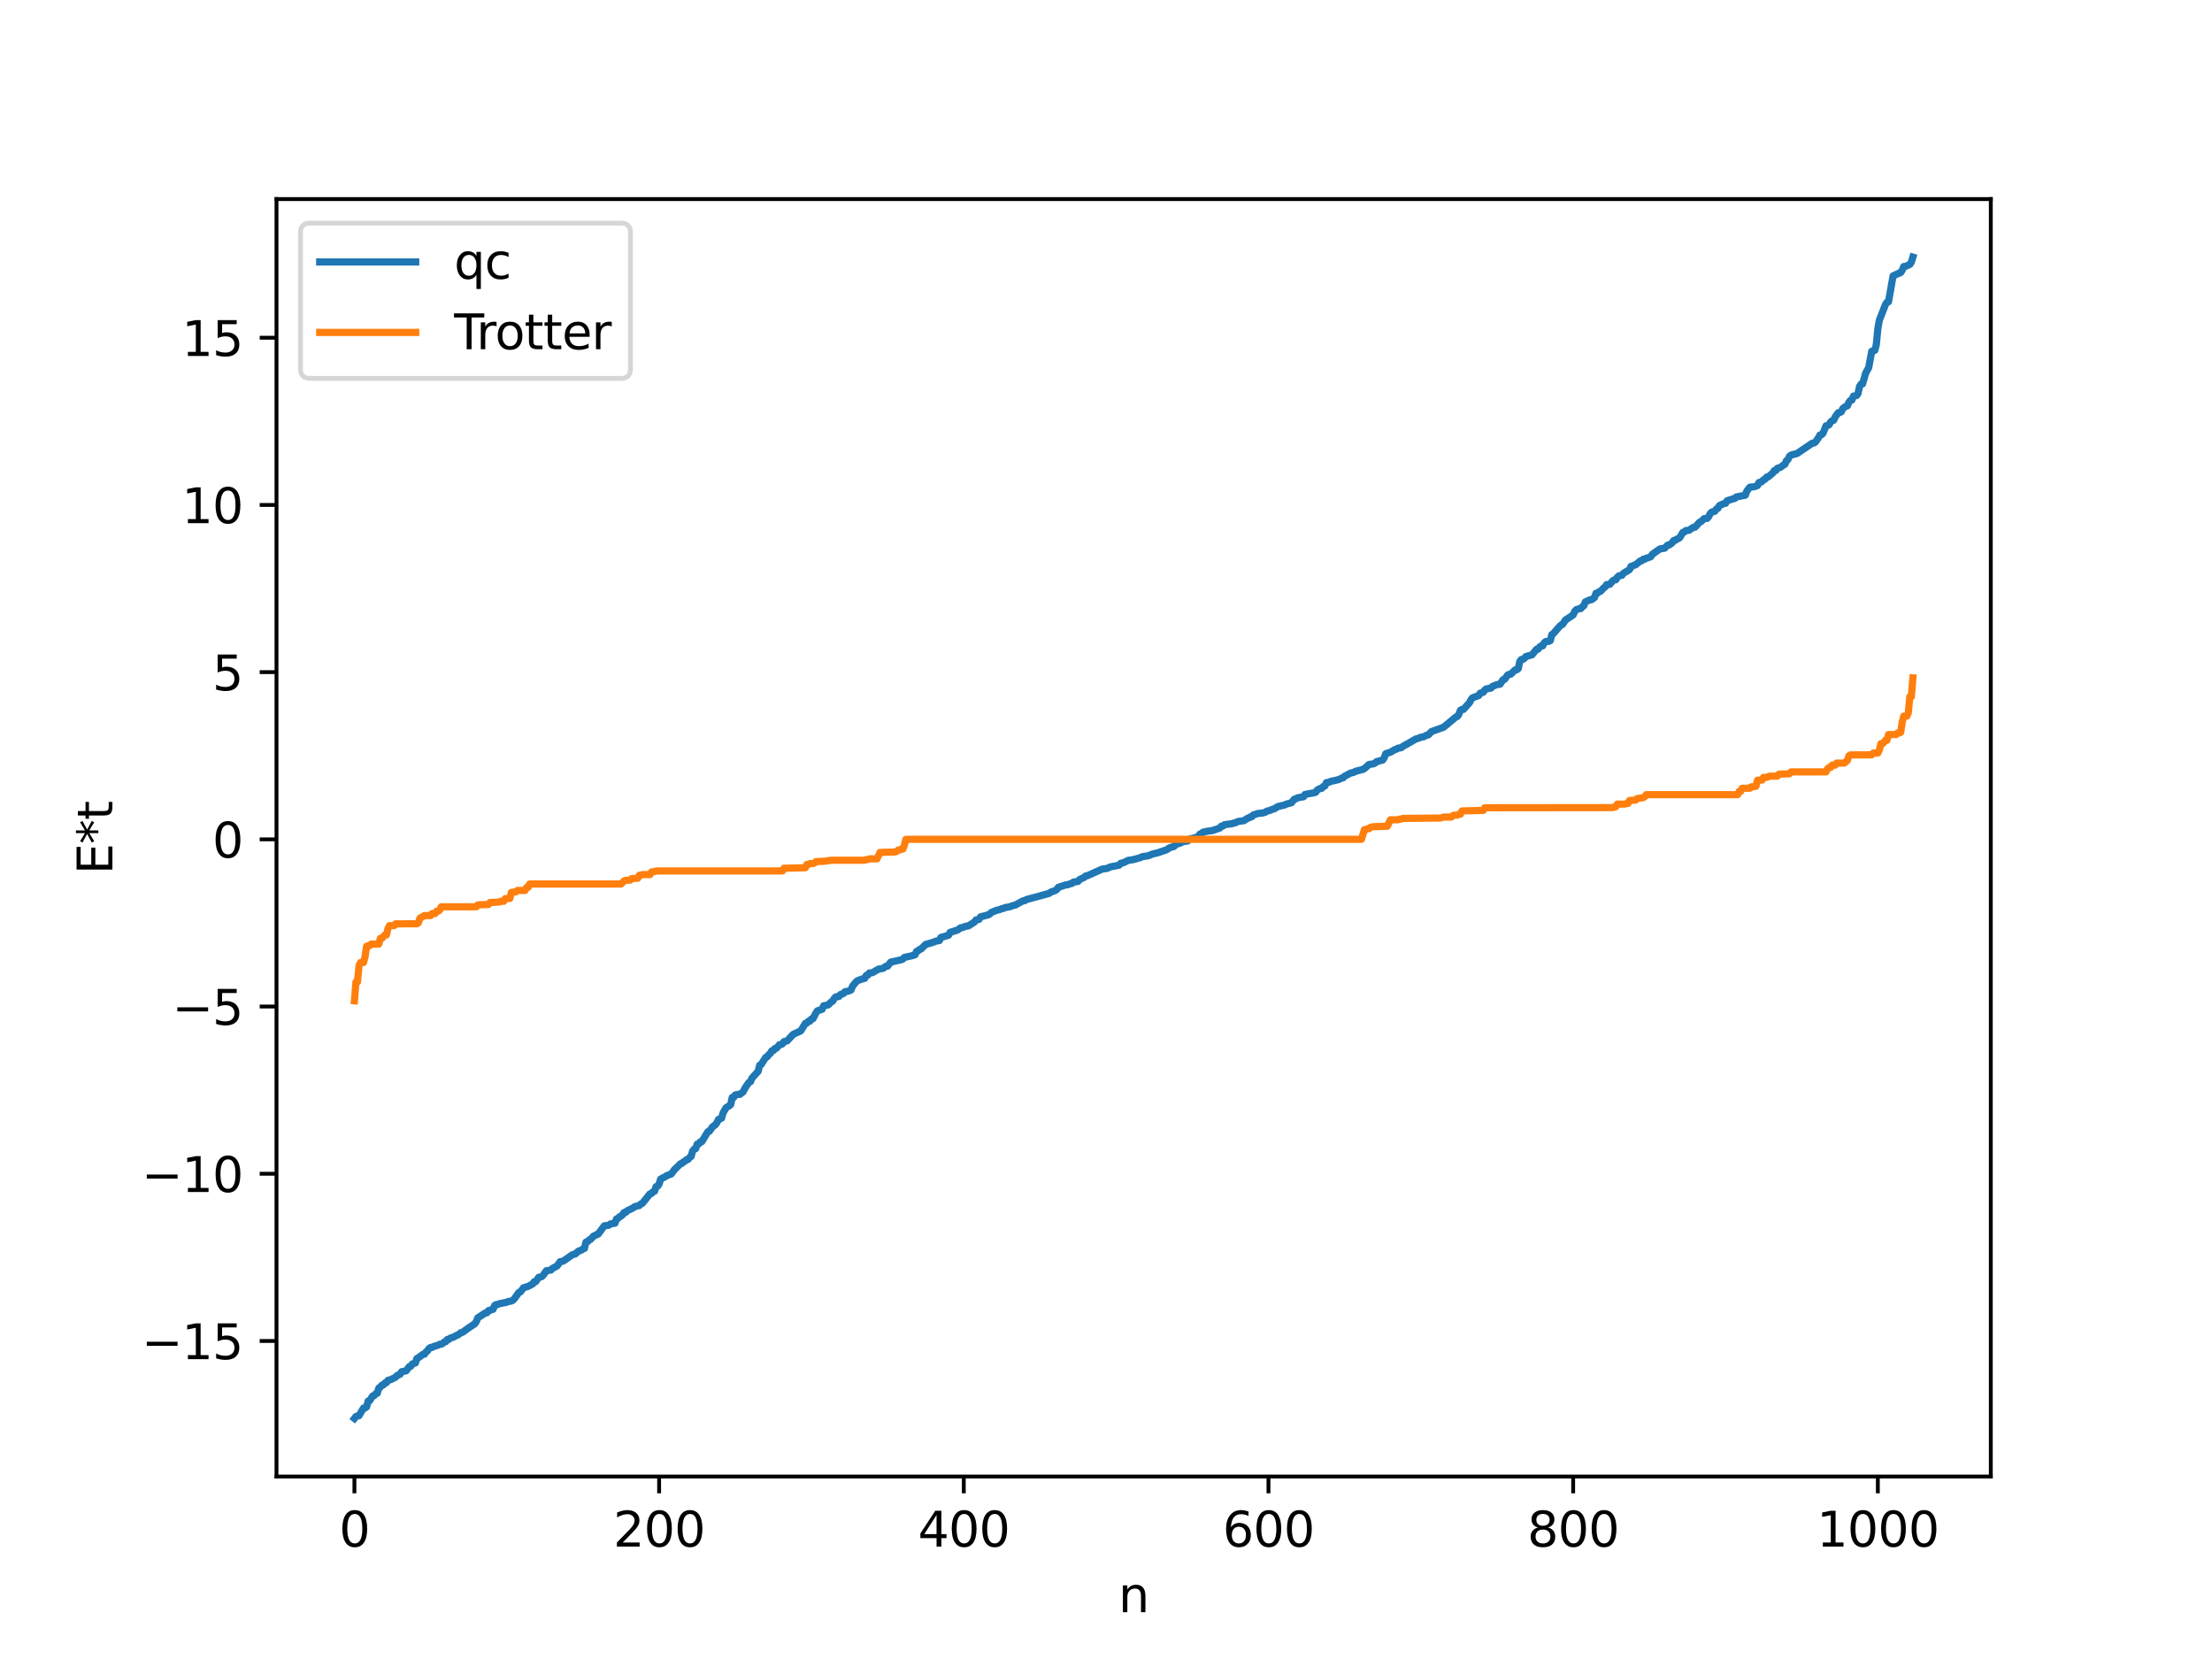 <?xml version="1.0" encoding="utf-8" standalone="no"?>
<!DOCTYPE svg PUBLIC "-//W3C//DTD SVG 1.1//EN"
  "http://www.w3.org/Graphics/SVG/1.1/DTD/svg11.dtd">
<svg xmlns:xlink="http://www.w3.org/1999/xlink" width="460.8pt" height="345.6pt" viewBox="0 0 460.8 345.6" xmlns="http://www.w3.org/2000/svg" version="1.1">
 <defs>
  <style type="text/css">*{stroke-linejoin: round; stroke-linecap: butt}</style>
 </defs>
 <g id="figure_1">
  <g id="patch_1">
   <path d="M 0 345.6 
L 460.8 345.6 
L 460.8 0 
L 0 0 
z
" style="fill: #ffffff"/>
  </g>
  <g id="axes_1">
   <g id="patch_2">
    <path d="M 57.6 307.584 
L 414.72 307.584 
L 414.72 41.472 
L 57.6 41.472 
z
" style="fill: #ffffff"/>
   </g>
   <g id="matplotlib.axis_1">
    <g id="xtick_1">
     <g id="line2d_1">
      <defs>
       <path id="m34538abd12" d="M 0 0 
L 0 3.5 
" style="stroke: #000000; stroke-width: 0.8"/>
      </defs>
      <g>
       <use xlink:href="#m34538abd12" x="73.833" y="307.584" style="stroke: #000000; stroke-width: 0.8"/>
      </g>
     </g>
     <g id="text_1">
      <!-- 0 -->
      <g transform="translate(70.651 322.182) scale(0.1 -0.1)">
       <defs>
        <path id="DejaVuSans-30" d="M 2034 4250 
Q 1547 4250 1301 3770 
Q 1056 3291 1056 2328 
Q 1056 1369 1301 889 
Q 1547 409 2034 409 
Q 2525 409 2770 889 
Q 3016 1369 3016 2328 
Q 3016 3291 2770 3770 
Q 2525 4250 2034 4250 
z
M 2034 4750 
Q 2819 4750 3233 4129 
Q 3647 3509 3647 2328 
Q 3647 1150 3233 529 
Q 2819 -91 2034 -91 
Q 1250 -91 836 529 
Q 422 1150 422 2328 
Q 422 3509 836 4129 
Q 1250 4750 2034 4750 
z
" transform="scale(0.016)"/>
       </defs>
       <use xlink:href="#DejaVuSans-30"/>
      </g>
     </g>
    </g>
    <g id="xtick_2">
     <g id="line2d_2">
      <g>
       <use xlink:href="#m34538abd12" x="137.304" y="307.584" style="stroke: #000000; stroke-width: 0.8"/>
      </g>
     </g>
     <g id="text_2">
      <!-- 200 -->
      <g transform="translate(127.76 322.182) scale(0.1 -0.1)">
       <defs>
        <path id="DejaVuSans-32" d="M 1228 531 
L 3431 531 
L 3431 0 
L 469 0 
L 469 531 
Q 828 903 1448 1529 
Q 2069 2156 2228 2338 
Q 2531 2678 2651 2914 
Q 2772 3150 2772 3378 
Q 2772 3750 2511 3984 
Q 2250 4219 1831 4219 
Q 1534 4219 1204 4116 
Q 875 4013 500 3803 
L 500 4441 
Q 881 4594 1212 4672 
Q 1544 4750 1819 4750 
Q 2544 4750 2975 4387 
Q 3406 4025 3406 3419 
Q 3406 3131 3298 2873 
Q 3191 2616 2906 2266 
Q 2828 2175 2409 1742 
Q 1991 1309 1228 531 
z
" transform="scale(0.016)"/>
       </defs>
       <use xlink:href="#DejaVuSans-32"/>
       <use xlink:href="#DejaVuSans-30" x="63.623"/>
       <use xlink:href="#DejaVuSans-30" x="127.246"/>
      </g>
     </g>
    </g>
    <g id="xtick_3">
     <g id="line2d_3">
      <g>
       <use xlink:href="#m34538abd12" x="200.775" y="307.584" style="stroke: #000000; stroke-width: 0.8"/>
      </g>
     </g>
     <g id="text_3">
      <!-- 400 -->
      <g transform="translate(191.231 322.182) scale(0.1 -0.1)">
       <defs>
        <path id="DejaVuSans-34" d="M 2419 4116 
L 825 1625 
L 2419 1625 
L 2419 4116 
z
M 2253 4666 
L 3047 4666 
L 3047 1625 
L 3713 1625 
L 3713 1100 
L 3047 1100 
L 3047 0 
L 2419 0 
L 2419 1100 
L 313 1100 
L 313 1709 
L 2253 4666 
z
" transform="scale(0.016)"/>
       </defs>
       <use xlink:href="#DejaVuSans-34"/>
       <use xlink:href="#DejaVuSans-30" x="63.623"/>
       <use xlink:href="#DejaVuSans-30" x="127.246"/>
      </g>
     </g>
    </g>
    <g id="xtick_4">
     <g id="line2d_4">
      <g>
       <use xlink:href="#m34538abd12" x="264.246" y="307.584" style="stroke: #000000; stroke-width: 0.8"/>
      </g>
     </g>
     <g id="text_4">
      <!-- 600 -->
      <g transform="translate(254.702 322.182) scale(0.1 -0.1)">
       <defs>
        <path id="DejaVuSans-36" d="M 2113 2584 
Q 1688 2584 1439 2293 
Q 1191 2003 1191 1497 
Q 1191 994 1439 701 
Q 1688 409 2113 409 
Q 2538 409 2786 701 
Q 3034 994 3034 1497 
Q 3034 2003 2786 2293 
Q 2538 2584 2113 2584 
z
M 3366 4563 
L 3366 3988 
Q 3128 4100 2886 4159 
Q 2644 4219 2406 4219 
Q 1781 4219 1451 3797 
Q 1122 3375 1075 2522 
Q 1259 2794 1537 2939 
Q 1816 3084 2150 3084 
Q 2853 3084 3261 2657 
Q 3669 2231 3669 1497 
Q 3669 778 3244 343 
Q 2819 -91 2113 -91 
Q 1303 -91 875 529 
Q 447 1150 447 2328 
Q 447 3434 972 4092 
Q 1497 4750 2381 4750 
Q 2619 4750 2861 4703 
Q 3103 4656 3366 4563 
z
" transform="scale(0.016)"/>
       </defs>
       <use xlink:href="#DejaVuSans-36"/>
       <use xlink:href="#DejaVuSans-30" x="63.623"/>
       <use xlink:href="#DejaVuSans-30" x="127.246"/>
      </g>
     </g>
    </g>
    <g id="xtick_5">
     <g id="line2d_5">
      <g>
       <use xlink:href="#m34538abd12" x="327.717" y="307.584" style="stroke: #000000; stroke-width: 0.8"/>
      </g>
     </g>
     <g id="text_5">
      <!-- 800 -->
      <g transform="translate(318.173 322.182) scale(0.1 -0.1)">
       <defs>
        <path id="DejaVuSans-38" d="M 2034 2216 
Q 1584 2216 1326 1975 
Q 1069 1734 1069 1313 
Q 1069 891 1326 650 
Q 1584 409 2034 409 
Q 2484 409 2743 651 
Q 3003 894 3003 1313 
Q 3003 1734 2745 1975 
Q 2488 2216 2034 2216 
z
M 1403 2484 
Q 997 2584 770 2862 
Q 544 3141 544 3541 
Q 544 4100 942 4425 
Q 1341 4750 2034 4750 
Q 2731 4750 3128 4425 
Q 3525 4100 3525 3541 
Q 3525 3141 3298 2862 
Q 3072 2584 2669 2484 
Q 3125 2378 3379 2068 
Q 3634 1759 3634 1313 
Q 3634 634 3220 271 
Q 2806 -91 2034 -91 
Q 1263 -91 848 271 
Q 434 634 434 1313 
Q 434 1759 690 2068 
Q 947 2378 1403 2484 
z
M 1172 3481 
Q 1172 3119 1398 2916 
Q 1625 2713 2034 2713 
Q 2441 2713 2670 2916 
Q 2900 3119 2900 3481 
Q 2900 3844 2670 4047 
Q 2441 4250 2034 4250 
Q 1625 4250 1398 4047 
Q 1172 3844 1172 3481 
z
" transform="scale(0.016)"/>
       </defs>
       <use xlink:href="#DejaVuSans-38"/>
       <use xlink:href="#DejaVuSans-30" x="63.623"/>
       <use xlink:href="#DejaVuSans-30" x="127.246"/>
      </g>
     </g>
    </g>
    <g id="xtick_6">
     <g id="line2d_6">
      <g>
       <use xlink:href="#m34538abd12" x="391.188" y="307.584" style="stroke: #000000; stroke-width: 0.8"/>
      </g>
     </g>
     <g id="text_6">
      <!-- 1000 -->
      <g transform="translate(378.463 322.182) scale(0.1 -0.1)">
       <defs>
        <path id="DejaVuSans-31" d="M 794 531 
L 1825 531 
L 1825 4091 
L 703 3866 
L 703 4441 
L 1819 4666 
L 2450 4666 
L 2450 531 
L 3481 531 
L 3481 0 
L 794 0 
L 794 531 
z
" transform="scale(0.016)"/>
       </defs>
       <use xlink:href="#DejaVuSans-31"/>
       <use xlink:href="#DejaVuSans-30" x="63.623"/>
       <use xlink:href="#DejaVuSans-30" x="127.246"/>
       <use xlink:href="#DejaVuSans-30" x="190.869"/>
      </g>
     </g>
    </g>
    <g id="text_7">
     <!-- n -->
     <g transform="translate(232.991 335.861) scale(0.1 -0.1)">
      <defs>
       <path id="DejaVuSans-6e" d="M 3513 2113 
L 3513 0 
L 2938 0 
L 2938 2094 
Q 2938 2591 2744 2837 
Q 2550 3084 2163 3084 
Q 1697 3084 1428 2787 
Q 1159 2491 1159 1978 
L 1159 0 
L 581 0 
L 581 3500 
L 1159 3500 
L 1159 2956 
Q 1366 3272 1645 3428 
Q 1925 3584 2291 3584 
Q 2894 3584 3203 3211 
Q 3513 2838 3513 2113 
z
" transform="scale(0.016)"/>
      </defs>
      <use xlink:href="#DejaVuSans-6e"/>
     </g>
    </g>
   </g>
   <g id="matplotlib.axis_2">
    <g id="ytick_1">
     <g id="line2d_7">
      <defs>
       <path id="m7d4a4f4238" d="M 0 0 
L -3.5 0 
" style="stroke: #000000; stroke-width: 0.8"/>
      </defs>
      <g>
       <use xlink:href="#m7d4a4f4238" x="57.6" y="279.344" style="stroke: #000000; stroke-width: 0.8"/>
      </g>
     </g>
     <g id="text_8">
      <!-- −15 -->
      <g transform="translate(29.495 283.143) scale(0.1 -0.1)">
       <defs>
        <path id="DejaVuSans-2212" d="M 678 2272 
L 4684 2272 
L 4684 1741 
L 678 1741 
L 678 2272 
z
" transform="scale(0.016)"/>
        <path id="DejaVuSans-35" d="M 691 4666 
L 3169 4666 
L 3169 4134 
L 1269 4134 
L 1269 2991 
Q 1406 3038 1543 3061 
Q 1681 3084 1819 3084 
Q 2600 3084 3056 2656 
Q 3513 2228 3513 1497 
Q 3513 744 3044 326 
Q 2575 -91 1722 -91 
Q 1428 -91 1123 -41 
Q 819 9 494 109 
L 494 744 
Q 775 591 1075 516 
Q 1375 441 1709 441 
Q 2250 441 2565 725 
Q 2881 1009 2881 1497 
Q 2881 1984 2565 2268 
Q 2250 2553 1709 2553 
Q 1456 2553 1204 2497 
Q 953 2441 691 2322 
L 691 4666 
z
" transform="scale(0.016)"/>
       </defs>
       <use xlink:href="#DejaVuSans-2212"/>
       <use xlink:href="#DejaVuSans-31" x="83.789"/>
       <use xlink:href="#DejaVuSans-35" x="147.412"/>
      </g>
     </g>
    </g>
    <g id="ytick_2">
     <g id="line2d_8">
      <g>
       <use xlink:href="#m7d4a4f4238" x="57.6" y="244.513" style="stroke: #000000; stroke-width: 0.8"/>
      </g>
     </g>
     <g id="text_9">
      <!-- −10 -->
      <g transform="translate(29.495 248.312) scale(0.1 -0.1)">
       <use xlink:href="#DejaVuSans-2212"/>
       <use xlink:href="#DejaVuSans-31" x="83.789"/>
       <use xlink:href="#DejaVuSans-30" x="147.412"/>
      </g>
     </g>
    </g>
    <g id="ytick_3">
     <g id="line2d_9">
      <g>
       <use xlink:href="#m7d4a4f4238" x="57.6" y="209.681" style="stroke: #000000; stroke-width: 0.8"/>
      </g>
     </g>
     <g id="text_10">
      <!-- −5 -->
      <g transform="translate(35.858 213.48) scale(0.1 -0.1)">
       <use xlink:href="#DejaVuSans-2212"/>
       <use xlink:href="#DejaVuSans-35" x="83.789"/>
      </g>
     </g>
    </g>
    <g id="ytick_4">
     <g id="line2d_10">
      <g>
       <use xlink:href="#m7d4a4f4238" x="57.6" y="174.849" style="stroke: #000000; stroke-width: 0.8"/>
      </g>
     </g>
     <g id="text_11">
      <!-- 0 -->
      <g transform="translate(44.237 178.648) scale(0.1 -0.1)">
       <use xlink:href="#DejaVuSans-30"/>
      </g>
     </g>
    </g>
    <g id="ytick_5">
     <g id="line2d_11">
      <g>
       <use xlink:href="#m7d4a4f4238" x="57.6" y="140.017" style="stroke: #000000; stroke-width: 0.8"/>
      </g>
     </g>
     <g id="text_12">
      <!-- 5 -->
      <g transform="translate(44.237 143.817) scale(0.1 -0.1)">
       <use xlink:href="#DejaVuSans-35"/>
      </g>
     </g>
    </g>
    <g id="ytick_6">
     <g id="line2d_12">
      <g>
       <use xlink:href="#m7d4a4f4238" x="57.6" y="105.186" style="stroke: #000000; stroke-width: 0.8"/>
      </g>
     </g>
     <g id="text_13">
      <!-- 10 -->
      <g transform="translate(37.875 108.985) scale(0.1 -0.1)">
       <use xlink:href="#DejaVuSans-31"/>
       <use xlink:href="#DejaVuSans-30" x="63.623"/>
      </g>
     </g>
    </g>
    <g id="ytick_7">
     <g id="line2d_13">
      <g>
       <use xlink:href="#m7d4a4f4238" x="57.6" y="70.354" style="stroke: #000000; stroke-width: 0.8"/>
      </g>
     </g>
     <g id="text_14">
      <!-- 15 -->
      <g transform="translate(37.875 74.153) scale(0.1 -0.1)">
       <use xlink:href="#DejaVuSans-31"/>
       <use xlink:href="#DejaVuSans-35" x="63.623"/>
      </g>
     </g>
    </g>
    <g id="text_15">
     <!-- E*t -->
     <g transform="translate(23.416 182.148) rotate(-90) scale(0.1 -0.1)">
      <defs>
       <path id="DejaVuSans-45" d="M 628 4666 
L 3578 4666 
L 3578 4134 
L 1259 4134 
L 1259 2753 
L 3481 2753 
L 3481 2222 
L 1259 2222 
L 1259 531 
L 3634 531 
L 3634 0 
L 628 0 
L 628 4666 
z
" transform="scale(0.016)"/>
       <path id="DejaVuSans-2a" d="M 3009 3897 
L 1888 3291 
L 3009 2681 
L 2828 2375 
L 1778 3009 
L 1778 1831 
L 1422 1831 
L 1422 3009 
L 372 2375 
L 191 2681 
L 1313 3291 
L 191 3897 
L 372 4206 
L 1422 3572 
L 1422 4750 
L 1778 4750 
L 1778 3572 
L 2828 4206 
L 3009 3897 
z
" transform="scale(0.016)"/>
       <path id="DejaVuSans-74" d="M 1172 4494 
L 1172 3500 
L 2356 3500 
L 2356 3053 
L 1172 3053 
L 1172 1153 
Q 1172 725 1289 603 
Q 1406 481 1766 481 
L 2356 481 
L 2356 0 
L 1766 0 
Q 1100 0 847 248 
Q 594 497 594 1153 
L 594 3053 
L 172 3053 
L 172 3500 
L 594 3500 
L 594 4494 
L 1172 4494 
z
" transform="scale(0.016)"/>
      </defs>
      <use xlink:href="#DejaVuSans-45"/>
      <use xlink:href="#DejaVuSans-2a" x="63.184"/>
      <use xlink:href="#DejaVuSans-74" x="113.184"/>
     </g>
    </g>
   </g>
   <g id="line2d_14">
    <path d="M 73.833 295.488 
L 74.15 295.085 
L 74.785 294.913 
L 75.737 293.311 
L 76.054 293.308 
L 76.372 293.084 
L 76.689 291.866 
L 77.006 291.787 
L 77.641 290.808 
L 77.958 290.723 
L 78.276 290.33 
L 78.593 290.245 
L 78.91 289.157 
L 79.228 288.97 
L 79.545 288.579 
L 79.862 288.491 
L 80.18 288.103 
L 80.497 288.036 
L 80.815 287.558 
L 81.449 287.383 
L 82.401 286.902 
L 82.719 286.559 
L 83.353 286.264 
L 83.671 285.751 
L 84.623 285.559 
L 85.258 284.698 
L 85.575 284.615 
L 85.892 284.136 
L 86.527 283.935 
L 86.844 283.009 
L 87.162 282.844 
L 87.796 282.368 
L 88.114 282.13 
L 88.431 282.098 
L 88.748 281.622 
L 89.066 281.389 
L 89.383 280.909 
L 89.7 280.7 
L 90.018 280.696 
L 90.335 280.497 
L 91.287 280.219 
L 91.605 280.028 
L 91.922 280.02 
L 92.239 279.852 
L 92.557 279.549 
L 92.874 279.49 
L 93.191 279.028 
L 93.509 279.013 
L 93.826 278.739 
L 94.461 278.55 
L 95.096 278.203 
L 95.413 278.081 
L 96.048 277.602 
L 96.365 277.542 
L 97.634 276.612 
L 98.904 275.768 
L 99.221 275.31 
L 99.539 274.526 
L 101.125 273.496 
L 101.443 273.476 
L 101.76 273.017 
L 102.077 272.999 
L 102.395 272.796 
L 102.712 272.755 
L 103.029 271.969 
L 103.347 271.771 
L 103.664 271.765 
L 103.981 271.592 
L 105.568 271.29 
L 105.886 271.113 
L 106.52 271.031 
L 106.838 270.867 
L 107.155 270.55 
L 108.107 269.222 
L 108.424 269.114 
L 109.059 268.267 
L 110.011 267.979 
L 110.963 267.469 
L 111.281 267.007 
L 111.598 266.989 
L 112.233 266.089 
L 112.867 265.935 
L 113.185 265.612 
L 113.82 264.713 
L 114.772 264.567 
L 115.089 264.233 
L 116.041 263.739 
L 116.676 262.842 
L 117.31 262.722 
L 118.262 262.069 
L 119.215 261.395 
L 119.849 261.211 
L 120.484 260.644 
L 121.119 260.415 
L 121.436 260.164 
L 121.753 260.07 
L 122.071 258.745 
L 122.388 258.67 
L 122.705 258.32 
L 123.023 258.193 
L 123.658 257.486 
L 123.975 257.389 
L 124.292 257.164 
L 124.61 257.086 
L 125.879 255.369 
L 126.831 255.239 
L 127.148 254.975 
L 127.783 254.861 
L 128.1 254.827 
L 128.418 253.947 
L 128.735 253.824 
L 129.053 253.47 
L 129.37 253.344 
L 129.687 253.055 
L 130.005 252.588 
L 130.322 252.575 
L 130.639 252.235 
L 131.909 251.624 
L 132.226 251.365 
L 133.178 251.136 
L 133.496 250.805 
L 133.813 250.68 
L 135.4 248.697 
L 135.717 248.625 
L 136.034 248.278 
L 136.352 248.155 
L 136.669 247.201 
L 136.986 247.121 
L 137.304 246.644 
L 137.621 245.627 
L 138.256 245.281 
L 138.573 245.165 
L 138.891 244.909 
L 139.843 244.552 
L 140.477 243.677 
L 141.112 243.073 
L 141.747 242.436 
L 142.064 242.347 
L 142.381 242.041 
L 142.699 241.902 
L 143.016 241.593 
L 143.334 241.527 
L 143.651 241.112 
L 143.968 240.911 
L 144.286 239.785 
L 144.603 239.391 
L 144.92 239.296 
L 145.238 238.339 
L 145.555 238.325 
L 145.872 237.863 
L 146.19 237.843 
L 147.459 235.763 
L 147.777 235.675 
L 148.411 234.765 
L 149.046 234.285 
L 149.363 233.839 
L 149.681 233.192 
L 150.315 232.946 
L 150.633 231.829 
L 151.267 230.744 
L 151.902 230.367 
L 152.22 230.106 
L 152.537 228.608 
L 152.854 228.594 
L 153.172 228.093 
L 153.806 227.977 
L 154.124 227.976 
L 154.758 227.496 
L 155.393 226.362 
L 156.028 225.48 
L 156.345 225.327 
L 156.662 224.574 
L 157.932 223.191 
L 158.249 221.902 
L 158.567 221.751 
L 159.519 220.258 
L 159.836 220.145 
L 160.153 219.698 
L 160.471 219.446 
L 160.788 218.896 
L 161.105 218.847 
L 161.423 218.412 
L 161.74 218.371 
L 162.375 217.629 
L 162.692 217.608 
L 163.01 217.441 
L 163.327 216.986 
L 163.962 216.842 
L 165.231 215.475 
L 166.818 214.738 
L 167.77 213.194 
L 168.087 213.111 
L 168.405 212.75 
L 168.722 212.718 
L 169.039 212.269 
L 169.357 212.226 
L 169.991 210.976 
L 170.309 210.558 
L 171.261 210.258 
L 171.578 209.523 
L 172.53 209.336 
L 173.165 208.716 
L 173.482 208.528 
L 173.8 207.986 
L 174.117 207.667 
L 174.752 207.589 
L 175.069 207.191 
L 175.704 206.969 
L 176.021 206.596 
L 176.656 206.492 
L 177.291 206.236 
L 177.608 205.417 
L 178.243 204.657 
L 178.56 204.332 
L 179.512 203.963 
L 180.147 203.806 
L 180.464 203.193 
L 180.781 203.137 
L 181.099 202.692 
L 181.734 202.632 
L 183.003 201.888 
L 183.955 201.726 
L 184.59 201.272 
L 184.907 201.263 
L 185.542 200.434 
L 187.763 199.93 
L 188.081 199.795 
L 188.398 199.447 
L 189.985 199.096 
L 190.62 198.896 
L 190.937 198.189 
L 191.254 198.083 
L 191.572 197.774 
L 191.889 197.685 
L 192.841 196.738 
L 194.11 196.389 
L 195.062 196.032 
L 195.697 195.933 
L 196.015 195.282 
L 196.649 195.113 
L 197.601 194.828 
L 197.919 194.234 
L 199.505 193.73 
L 200.14 193.264 
L 200.458 193.25 
L 201.092 192.975 
L 201.727 192.887 
L 202.996 192.083 
L 203.314 191.643 
L 203.948 191.519 
L 204.266 190.994 
L 205.853 190.587 
L 206.17 190.414 
L 206.487 190.087 
L 207.757 189.581 
L 208.074 189.549 
L 208.709 189.287 
L 209.026 189.246 
L 209.343 189.073 
L 210.296 188.912 
L 210.93 188.687 
L 211.565 188.508 
L 213.152 187.64 
L 213.469 187.635 
L 213.786 187.409 
L 218.547 186.112 
L 218.864 185.86 
L 219.816 185.515 
L 220.134 185.318 
L 220.451 184.86 
L 222.038 184.33 
L 222.355 184.322 
L 222.99 184.088 
L 223.307 184.03 
L 223.624 183.754 
L 224.577 183.614 
L 224.894 183.227 
L 225.846 182.776 
L 226.163 182.482 
L 226.481 182.443 
L 229.654 181.03 
L 230.606 180.915 
L 231.241 180.609 
L 233.145 180.23 
L 233.462 179.844 
L 234.097 179.696 
L 235.049 179.223 
L 236.001 179.091 
L 237.588 178.651 
L 237.905 178.472 
L 239.175 178.277 
L 240.127 177.9 
L 241.079 177.682 
L 242.983 177.044 
L 243.618 176.619 
L 244.57 176.324 
L 244.887 175.938 
L 245.522 175.733 
L 245.839 175.642 
L 246.474 175.319 
L 247.426 175.194 
L 247.743 174.814 
L 249.33 174.396 
L 249.648 174.18 
L 249.965 173.747 
L 250.282 173.66 
L 250.6 173.36 
L 251.552 173.15 
L 252.504 173.04 
L 254.091 172.503 
L 254.408 172.119 
L 254.725 172.103 
L 255.043 171.814 
L 255.995 171.672 
L 256.629 171.604 
L 256.947 171.458 
L 257.264 171.437 
L 257.899 171.131 
L 259.168 170.948 
L 259.803 170.501 
L 260.12 170.42 
L 260.438 170.183 
L 260.755 170.156 
L 261.072 169.786 
L 262.024 169.468 
L 262.977 169.374 
L 263.611 169.191 
L 263.929 168.965 
L 264.563 168.821 
L 265.198 168.535 
L 265.515 168.476 
L 266.15 168.04 
L 267.102 167.808 
L 267.42 167.757 
L 268.054 167.487 
L 269.006 167.24 
L 269.641 166.475 
L 269.958 166.421 
L 270.276 166.2 
L 271.545 165.981 
L 271.862 165.496 
L 273.767 165.143 
L 274.084 165.047 
L 274.401 164.587 
L 275.036 164.24 
L 275.353 164.22 
L 275.671 163.83 
L 275.988 163.738 
L 276.305 163.044 
L 276.94 162.918 
L 277.258 162.749 
L 277.892 162.639 
L 278.844 162.405 
L 279.479 162.105 
L 279.796 162.036 
L 280.114 161.695 
L 281.383 161.03 
L 282.018 160.897 
L 282.335 160.693 
L 283.922 160.277 
L 284.239 160.108 
L 285.191 159.252 
L 286.143 159.109 
L 286.461 158.958 
L 286.778 158.663 
L 288.048 158.328 
L 288.365 157.829 
L 288.682 157.006 
L 289.634 156.711 
L 290.586 156.15 
L 290.904 156.074 
L 291.221 155.859 
L 291.856 155.768 
L 292.491 155.336 
L 293.125 154.993 
L 295.029 153.902 
L 295.347 153.848 
L 295.981 153.583 
L 296.616 153.463 
L 297.251 153.124 
L 297.568 153.085 
L 298.203 152.398 
L 300.742 151.486 
L 303.281 149.37 
L 303.598 149.251 
L 303.915 148.785 
L 304.233 147.974 
L 304.55 147.789 
L 304.867 147.774 
L 306.137 146.362 
L 306.454 145.726 
L 306.772 145.355 
L 308.041 144.899 
L 308.358 144.396 
L 308.993 144.213 
L 309.31 143.743 
L 309.628 143.511 
L 310.58 143.35 
L 310.897 143.001 
L 311.849 142.615 
L 312.484 142.532 
L 313.119 141.585 
L 313.436 141.519 
L 314.071 140.628 
L 314.388 140.471 
L 314.705 140.459 
L 315.658 139.536 
L 315.975 139.523 
L 316.292 139.269 
L 316.61 137.756 
L 316.927 137.387 
L 317.244 137.351 
L 317.562 137.149 
L 317.879 136.768 
L 319.148 136.404 
L 320.1 135.25 
L 320.418 135.23 
L 320.735 134.776 
L 321.053 134.557 
L 321.37 134.542 
L 321.687 133.916 
L 322.005 133.644 
L 322.639 133.611 
L 322.957 133.456 
L 323.274 132.2 
L 323.591 131.989 
L 324.861 130.52 
L 325.178 130.215 
L 325.496 130.085 
L 326.13 129.15 
L 327.4 128.317 
L 327.717 128.088 
L 328.034 127.383 
L 328.352 127.015 
L 328.986 126.795 
L 329.304 126.785 
L 329.621 126.394 
L 329.939 126.196 
L 330.256 125.38 
L 331.208 124.96 
L 331.525 124.942 
L 332.16 124.484 
L 332.477 123.588 
L 332.795 123.551 
L 333.112 123.277 
L 333.429 123.168 
L 334.064 122.489 
L 334.381 122.276 
L 334.699 121.782 
L 335.334 121.74 
L 335.968 120.99 
L 336.286 120.795 
L 336.603 120.789 
L 336.92 120.268 
L 337.238 119.966 
L 337.872 119.848 
L 338.19 119.433 
L 339.459 118.659 
L 339.777 117.981 
L 340.094 117.925 
L 340.411 117.723 
L 340.729 117.658 
L 341.681 116.862 
L 341.998 116.82 
L 342.315 116.497 
L 342.633 116.489 
L 342.95 116.268 
L 343.267 116.214 
L 343.902 115.956 
L 344.22 115.456 
L 345.806 114.342 
L 346.441 114.254 
L 346.758 114.213 
L 347.393 113.564 
L 347.71 113.53 
L 348.345 113.084 
L 348.662 112.596 
L 348.98 112.568 
L 349.297 112.3 
L 349.615 112.214 
L 349.932 111.987 
L 350.567 110.898 
L 350.884 110.828 
L 351.201 110.526 
L 351.836 110.473 
L 352.471 110.039 
L 352.788 109.841 
L 353.105 109.828 
L 354.058 108.785 
L 354.375 108.653 
L 355.01 108.036 
L 355.644 107.987 
L 355.962 107.602 
L 356.279 106.98 
L 356.596 106.667 
L 357.231 106.5 
L 357.548 106.046 
L 357.866 105.895 
L 358.183 105.328 
L 359.135 104.9 
L 359.453 104.853 
L 359.77 104.329 
L 361.039 103.911 
L 361.357 103.849 
L 361.674 103.535 
L 363.578 103.16 
L 363.896 102.306 
L 364.53 101.494 
L 365.482 101.387 
L 366.117 101.151 
L 366.434 100.507 
L 366.752 100.466 
L 367.069 100.296 
L 367.386 99.943 
L 367.704 99.821 
L 368.021 99.39 
L 368.339 99.346 
L 369.291 98.545 
L 369.608 98.041 
L 369.925 98.033 
L 370.243 97.561 
L 370.877 97.371 
L 371.512 96.894 
L 371.829 96.715 
L 372.147 95.988 
L 372.464 95.731 
L 372.781 95.054 
L 373.099 94.804 
L 374.368 94.468 
L 377.542 92.319 
L 377.859 92.299 
L 378.177 92.104 
L 378.811 91.211 
L 379.129 90.61 
L 379.446 90.568 
L 379.763 90.264 
L 380.398 88.7 
L 380.715 88.658 
L 381.033 88.487 
L 381.35 87.897 
L 381.667 87.639 
L 381.985 87.553 
L 382.302 86.853 
L 382.937 85.978 
L 383.254 85.939 
L 383.572 85.784 
L 383.889 85.107 
L 384.524 84.628 
L 384.841 84.551 
L 385.158 83.806 
L 385.476 83.412 
L 385.793 83.328 
L 386.11 82.512 
L 386.745 82.401 
L 387.062 81.977 
L 387.38 80.492 
L 387.697 80.008 
L 388.015 79.966 
L 388.649 77.731 
L 389.284 76.582 
L 389.919 73.179 
L 390.553 72.99 
L 390.871 71.8 
L 391.188 68.469 
L 391.505 66.695 
L 392.775 63.444 
L 393.092 62.964 
L 393.41 62.867 
L 394.362 57.469 
L 395.314 57.042 
L 395.948 56.77 
L 396.266 56.293 
L 396.583 55.525 
L 396.9 55.514 
L 397.853 55.079 
L 398.17 54.599 
L 398.487 53.568 
L 398.487 53.568 
" clip-path="url(#pbd5b27b544)" style="fill: none; stroke: #1f77b4; stroke-width: 1.5; stroke-linecap: square"/>
   </g>
   <g id="line2d_15">
    <path d="M 73.833 208.485 
L 74.15 204.56 
L 74.467 204.56 
L 74.785 201.205 
L 75.102 200.508 
L 75.737 200.508 
L 76.054 199.253 
L 76.372 197.134 
L 76.689 197.004 
L 77.006 197.004 
L 77.324 196.676 
L 78.91 196.676 
L 79.228 195.48 
L 79.545 195.48 
L 80.18 194.78 
L 80.497 194.78 
L 80.815 193.458 
L 81.132 192.836 
L 82.084 192.825 
L 82.401 192.457 
L 86.844 192.436 
L 87.162 192.234 
L 87.479 191.276 
L 88.431 190.733 
L 89.7 190.733 
L 90.018 190.309 
L 90.653 190.309 
L 90.97 189.817 
L 91.287 189.817 
L 91.605 189.561 
L 91.922 188.901 
L 99.221 188.901 
L 99.539 188.508 
L 101.76 188.415 
L 102.077 188.008 
L 103.981 187.916 
L 104.299 187.757 
L 104.934 187.757 
L 105.251 187.198 
L 106.203 187.17 
L 106.52 185.91 
L 107.472 185.785 
L 107.79 185.495 
L 109.377 185.495 
L 109.694 184.858 
L 110.011 184.858 
L 110.329 184.154 
L 129.37 184.154 
L 130.005 183.523 
L 130.322 183.378 
L 131.274 183.354 
L 131.591 183.026 
L 132.861 182.952 
L 133.178 182.322 
L 133.496 182.322 
L 133.813 182.19 
L 135.4 182.19 
L 135.717 181.653 
L 136.986 181.428 
L 163.01 181.428 
L 163.327 180.871 
L 167.77 180.769 
L 168.087 180.079 
L 168.405 180.079 
L 168.722 179.895 
L 169.357 179.895 
L 169.674 179.776 
L 169.991 179.491 
L 171.896 179.405 
L 172.53 179.291 
L 173.165 179.206 
L 180.147 179.206 
L 180.464 179.059 
L 180.781 179.059 
L 181.099 178.915 
L 182.686 178.915 
L 183.32 177.574 
L 186.494 177.484 
L 186.811 177.367 
L 187.129 177.072 
L 187.446 177.072 
L 187.763 176.872 
L 188.081 176.872 
L 188.398 176.038 
L 188.715 174.849 
L 283.605 174.849 
L 284.239 172.826 
L 284.557 172.826 
L 284.874 172.626 
L 285.191 172.626 
L 285.509 172.331 
L 286.143 172.214 
L 289 172.124 
L 289.634 170.783 
L 291.221 170.783 
L 291.539 170.639 
L 291.856 170.639 
L 292.173 170.493 
L 300.107 170.407 
L 300.742 170.207 
L 302.329 170.207 
L 302.646 169.922 
L 302.963 169.803 
L 303.598 169.803 
L 303.915 169.619 
L 304.233 169.619 
L 304.55 168.929 
L 308.993 168.827 
L 309.31 168.27 
L 335.968 168.239 
L 336.603 168.045 
L 336.92 167.508 
L 338.507 167.508 
L 338.824 167.376 
L 339.142 167.376 
L 339.459 166.747 
L 340.729 166.672 
L 341.046 166.345 
L 342.315 166.175 
L 342.633 165.945 
L 342.95 165.545 
L 361.991 165.545 
L 362.309 164.841 
L 362.626 164.841 
L 362.943 164.204 
L 364.53 164.204 
L 364.848 163.913 
L 365.482 163.863 
L 365.8 163.789 
L 366.117 162.528 
L 367.069 162.5 
L 367.386 161.941 
L 368.021 161.941 
L 368.656 161.69 
L 370.243 161.69 
L 370.56 161.283 
L 372.781 161.19 
L 373.099 160.797 
L 380.398 160.797 
L 380.715 160.138 
L 381.033 159.881 
L 381.35 159.881 
L 381.667 159.389 
L 382.302 159.389 
L 382.62 158.965 
L 384.206 158.965 
L 384.841 158.422 
L 385.158 157.464 
L 385.476 157.262 
L 389.919 157.241 
L 390.236 156.873 
L 391.188 156.862 
L 391.505 156.24 
L 391.823 154.918 
L 392.14 154.918 
L 392.458 154.651 
L 392.775 154.218 
L 393.092 154.218 
L 393.41 153.022 
L 394.996 153.022 
L 395.314 152.694 
L 395.631 152.694 
L 395.948 152.564 
L 396.266 150.445 
L 396.583 149.19 
L 397.218 149.19 
L 397.535 148.493 
L 397.853 145.138 
L 398.17 145.138 
L 398.487 141.213 
L 398.487 141.213 
" clip-path="url(#pbd5b27b544)" style="fill: none; stroke: #ff7f0e; stroke-width: 1.5; stroke-linecap: square"/>
   </g>
   <g id="patch_3">
    <path d="M 57.6 307.584 
L 57.6 41.472 
" style="fill: none; stroke: #000000; stroke-width: 0.8; stroke-linejoin: miter; stroke-linecap: square"/>
   </g>
   <g id="patch_4">
    <path d="M 414.72 307.584 
L 414.72 41.472 
" style="fill: none; stroke: #000000; stroke-width: 0.8; stroke-linejoin: miter; stroke-linecap: square"/>
   </g>
   <g id="patch_5">
    <path d="M 57.6 307.584 
L 414.72 307.584 
" style="fill: none; stroke: #000000; stroke-width: 0.8; stroke-linejoin: miter; stroke-linecap: square"/>
   </g>
   <g id="patch_6">
    <path d="M 57.6 41.472 
L 414.72 41.472 
" style="fill: none; stroke: #000000; stroke-width: 0.8; stroke-linejoin: miter; stroke-linecap: square"/>
   </g>
   <g id="legend_1">
    <g id="patch_7">
     <path d="M 64.6 78.828 
L 129.342 78.828 
Q 131.342 78.828 131.342 76.828 
L 131.342 48.472 
Q 131.342 46.472 129.342 46.472 
L 64.6 46.472 
Q 62.6 46.472 62.6 48.472 
L 62.6 76.828 
Q 62.6 78.828 64.6 78.828 
z
" style="fill: #ffffff; opacity: 0.8; stroke: #cccccc; stroke-linejoin: miter"/>
    </g>
    <g id="line2d_16">
     <path d="M 66.6 54.57 
L 76.6 54.57 
L 86.6 54.57 
" style="fill: none; stroke: #1f77b4; stroke-width: 1.5; stroke-linecap: square"/>
    </g>
    <g id="text_16">
     <!-- qc -->
     <g transform="translate(94.6 58.07) scale(0.1 -0.1)">
      <defs>
       <path id="DejaVuSans-71" d="M 947 1747 
Q 947 1113 1208 752 
Q 1469 391 1925 391 
Q 2381 391 2643 752 
Q 2906 1113 2906 1747 
Q 2906 2381 2643 2742 
Q 2381 3103 1925 3103 
Q 1469 3103 1208 2742 
Q 947 2381 947 1747 
z
M 2906 525 
Q 2725 213 2448 61 
Q 2172 -91 1784 -91 
Q 1150 -91 751 415 
Q 353 922 353 1747 
Q 353 2572 751 3078 
Q 1150 3584 1784 3584 
Q 2172 3584 2448 3432 
Q 2725 3281 2906 2969 
L 2906 3500 
L 3481 3500 
L 3481 -1331 
L 2906 -1331 
L 2906 525 
z
" transform="scale(0.016)"/>
       <path id="DejaVuSans-63" d="M 3122 3366 
L 3122 2828 
Q 2878 2963 2633 3030 
Q 2388 3097 2138 3097 
Q 1578 3097 1268 2742 
Q 959 2388 959 1747 
Q 959 1106 1268 751 
Q 1578 397 2138 397 
Q 2388 397 2633 464 
Q 2878 531 3122 666 
L 3122 134 
Q 2881 22 2623 -34 
Q 2366 -91 2075 -91 
Q 1284 -91 818 406 
Q 353 903 353 1747 
Q 353 2603 823 3093 
Q 1294 3584 2113 3584 
Q 2378 3584 2631 3529 
Q 2884 3475 3122 3366 
z
" transform="scale(0.016)"/>
      </defs>
      <use xlink:href="#DejaVuSans-71"/>
      <use xlink:href="#DejaVuSans-63" x="63.477"/>
     </g>
    </g>
    <g id="line2d_17">
     <path d="M 66.6 69.249 
L 76.6 69.249 
L 86.6 69.249 
" style="fill: none; stroke: #ff7f0e; stroke-width: 1.5; stroke-linecap: square"/>
    </g>
    <g id="text_17">
     <!-- Trotter -->
     <g transform="translate(94.6 72.749) scale(0.1 -0.1)">
      <defs>
       <path id="DejaVuSans-54" d="M -19 4666 
L 3928 4666 
L 3928 4134 
L 2272 4134 
L 2272 0 
L 1638 0 
L 1638 4134 
L -19 4134 
L -19 4666 
z
" transform="scale(0.016)"/>
       <path id="DejaVuSans-72" d="M 2631 2963 
Q 2534 3019 2420 3045 
Q 2306 3072 2169 3072 
Q 1681 3072 1420 2755 
Q 1159 2438 1159 1844 
L 1159 0 
L 581 0 
L 581 3500 
L 1159 3500 
L 1159 2956 
Q 1341 3275 1631 3429 
Q 1922 3584 2338 3584 
Q 2397 3584 2469 3576 
Q 2541 3569 2628 3553 
L 2631 2963 
z
" transform="scale(0.016)"/>
       <path id="DejaVuSans-6f" d="M 1959 3097 
Q 1497 3097 1228 2736 
Q 959 2375 959 1747 
Q 959 1119 1226 758 
Q 1494 397 1959 397 
Q 2419 397 2687 759 
Q 2956 1122 2956 1747 
Q 2956 2369 2687 2733 
Q 2419 3097 1959 3097 
z
M 1959 3584 
Q 2709 3584 3137 3096 
Q 3566 2609 3566 1747 
Q 3566 888 3137 398 
Q 2709 -91 1959 -91 
Q 1206 -91 779 398 
Q 353 888 353 1747 
Q 353 2609 779 3096 
Q 1206 3584 1959 3584 
z
" transform="scale(0.016)"/>
       <path id="DejaVuSans-65" d="M 3597 1894 
L 3597 1613 
L 953 1613 
Q 991 1019 1311 708 
Q 1631 397 2203 397 
Q 2534 397 2845 478 
Q 3156 559 3463 722 
L 3463 178 
Q 3153 47 2828 -22 
Q 2503 -91 2169 -91 
Q 1331 -91 842 396 
Q 353 884 353 1716 
Q 353 2575 817 3079 
Q 1281 3584 2069 3584 
Q 2775 3584 3186 3129 
Q 3597 2675 3597 1894 
z
M 3022 2063 
Q 3016 2534 2758 2815 
Q 2500 3097 2075 3097 
Q 1594 3097 1305 2825 
Q 1016 2553 972 2059 
L 3022 2063 
z
" transform="scale(0.016)"/>
      </defs>
      <use xlink:href="#DejaVuSans-54"/>
      <use xlink:href="#DejaVuSans-72" x="46.334"/>
      <use xlink:href="#DejaVuSans-6f" x="85.197"/>
      <use xlink:href="#DejaVuSans-74" x="146.379"/>
      <use xlink:href="#DejaVuSans-74" x="185.588"/>
      <use xlink:href="#DejaVuSans-65" x="224.797"/>
      <use xlink:href="#DejaVuSans-72" x="286.32"/>
     </g>
    </g>
   </g>
  </g>
 </g>
 <defs>
  <clipPath id="pbd5b27b544">
   <rect x="57.6" y="41.472" width="357.12" height="266.112"/>
  </clipPath>
 </defs>
</svg>
